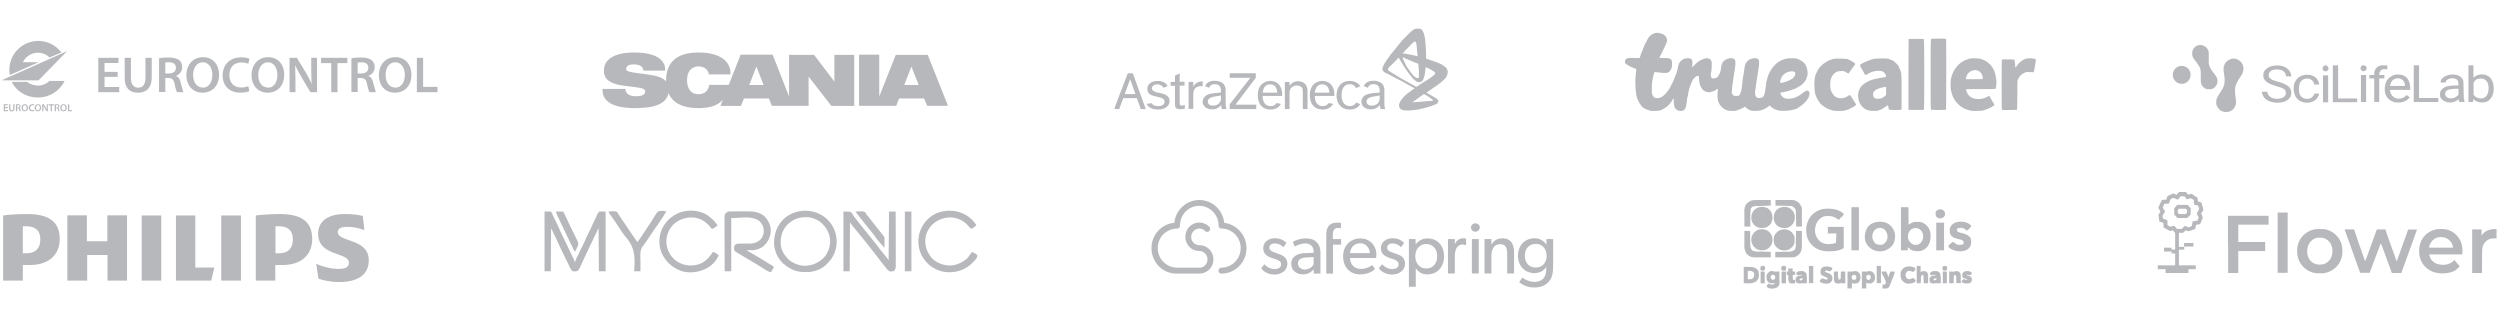 <svg xmlns="http://www.w3.org/2000/svg" width="1600" height="200" fill="none"><g clip-path="url(#a)"><g fill="#B7B8BB" clip-path="url(#b)"><path d="M39.3 33.6A18.5 18.5 0 0 0 6.3 48l18.5-8.2H14.7a10.6 10.6 0 0 1 17-3l7.6-3.2ZM43 32.7 24.7 51.4H1l42-18.7ZM24.2 54.7c-2.6 0-5-.9-6.8-2.3H7.5c3 6 9.4 10 16.8 10 7.5 0 14-4.3 17-10.6h-9.6c-2 1.8-4.6 3-7.5 3ZM4.9 69.2H3.2v1.3h1.9v.7H2.4v-4.5H5v.7H3.2v1.1H5v.7ZM6.6 66.7v2.6c0 .9.4 1.3 1 1.3.5 0 .9-.4.9-1.3v-2.6h.8v2.6c0 1.3-.7 2-1.8 2-1 0-1.7-.6-1.7-2v-2.6h.8ZM10.2 66.8a7 7 0 0 1 1.3-.1c.6 0 1 .1 1.3.4.3.2.4.5.4.8 0 .6-.4 1-.8 1.2.3 0 .5.4.6.8l.4 1.3h-.8l-.3-1c-.2-.7-.4-.8-.8-.9H11v1.9h-.8v-4.4Zm.8 2h.5c.6 0 1-.3 1-.8s-.4-.7-1-.7H11v1.4ZM15.8 71.2c-1.2 0-2-1-2-2.2 0-1.4.8-2.3 2.1-2.3s2 1 2 2.2c0 1.5-.8 2.3-2 2.3Zm0-.6c.9 0 1.3-.7 1.3-1.7 0-.8-.4-1.6-1.2-1.6-.8 0-1.3.8-1.3 1.7 0 .8.5 1.6 1.3 1.6ZM21.9 71a3 3 0 0 1-1.2.2c-1.4 0-2.3-.9-2.3-2.2 0-1.5 1-2.3 2.4-2.3.6 0 1 0 1.1.2l-.2.6-.8-.2c-1 0-1.6.6-1.6 1.7 0 1 .6 1.5 1.6 1.5l.8-.1.2.6ZM24.2 71.2c-1.2 0-2-1-2-2.2 0-1.4.8-2.3 2.1-2.3s2 1 2 2.2c0 1.5-.8 2.3-2 2.3Zm0-.6c.9 0 1.3-.7 1.3-1.7 0-.8-.4-1.6-1.2-1.6-.8 0-1.3.8-1.3 1.7 0 .8.5 1.6 1.3 1.6ZM27 71.2v-4.5h1l1.2 2 .7 1.4V66.7h.7v4.5h-.8l-1.2-2-.8-1.5v3.5h-.7ZM32.4 67.4h-1.3v-.7h3.4v.7h-1.3v3.8h-.8v-3.8ZM35 66.8l1.3-.1c.6 0 1 .1 1.4.4.2.2.3.5.3.8 0 .6-.4 1-.8 1.2.3 0 .5.4.6.8l.4 1.3h-.8l-.3-1c-.2-.7-.4-.8-.8-.9h-.5v1.9H35v-4.4Zm.8 2h.5c.6 0 1-.3 1-.8s-.4-.7-1-.7h-.5v1.4ZM40.6 71.2c-1.2 0-2-1-2-2.2 0-1.4.8-2.3 2.1-2.3s2 1 2 2.2c0 1.5-.8 2.3-2 2.3Zm0-.6c.9 0 1.3-.7 1.3-1.7 0-.8-.4-1.6-1.2-1.6-.8 0-1.3.8-1.3 1.7 0 .8.5 1.6 1.3 1.6ZM43.5 66.7h.8v3.8h1.8v.7h-2.6v-4.5ZM75.3 49.2h-8.4v6.5h9.4V59H62.9V37h12.9v3.3h-8.9V46h8.4v3.2ZM83.8 37v12.8c0 4.3 1.9 6.3 4.6 6.3 3 0 4.7-2 4.7-6.3V37h4v12.5c0 6.8-3.5 9.8-8.8 9.8-5.2 0-8.5-2.8-8.5-9.7V37h4ZM101.8 37.3c1.5-.3 3.7-.5 6-.5 3.3 0 5.4.6 7 1.8 1.1 1 1.8 2.5 1.8 4.4 0 2.9-2 4.8-4 5.5v.1c1.6.6 2.6 2.1 3 4.2.8 2.8 1.4 5.3 1.8 6.2h-4.1c-.4-.7-1-2.5-1.5-5.2-.7-2.9-1.7-3.8-4-3.9h-2v9h-4V37.4Zm4 9.7h2.4c2.7 0 4.4-1.4 4.4-3.6 0-2.4-1.7-3.5-4.3-3.5-1.3 0-2.1 0-2.5.2V47ZM129.6 59.3c-6.3 0-10.3-4.7-10.3-11.2 0-6.7 4.3-11.5 10.6-11.5 6.5 0 10.3 4.9 10.3 11.2 0 7.3-4.5 11.5-10.6 11.5Zm.2-3.2c3.9 0 6.1-3.6 6.1-8.2 0-4.1-2-8-6.1-8-4 0-6.2 3.8-6.2 8.1 0 4.4 2.3 8 6.1 8ZM159.6 58.3c-1 .5-3 1-5.8 1-7 0-11.3-4.4-11.3-11 0-7.3 5-11.6 11.9-11.6 2.6 0 4.5.5 5.3 1l-.8 3.1a11 11 0 0 0-4.4-.8c-4.5 0-7.7 2.8-7.7 8 0 4.9 2.8 8 7.7 8 1.6 0 3.3-.4 4.4-.9l.7 3.2ZM171.3 59.3c-6.3 0-10.3-4.7-10.3-11.2 0-6.7 4.3-11.5 10.6-11.5 6.5 0 10.3 4.9 10.3 11.2 0 7.3-4.5 11.5-10.6 11.5Zm.2-3.2c3.9 0 6-3.6 6-8.2 0-4.1-2-8-6-8s-6.2 3.8-6.2 8.1c0 4.4 2.2 8 6.1 8ZM185.3 59V37h4.7l5.7 9.4c1.4 2.5 2.8 5 3.8 7.4-.2-3-.3-5.8-.3-9.1V37h3.7v22h-4.2l-5.8-9.7c-1.4-2.4-2.8-5.1-4-7.6l.2 9.4V59h-3.8ZM211.9 40.4h-6.4V37h16.8v3.4H216V59h-4V40.4ZM224.9 37.3c1.6-.3 3.8-.5 6.1-.5 3.2 0 5.4.6 6.9 1.8 1.2 1 1.9 2.5 1.9 4.4 0 2.9-2 4.8-4 5.5v.1c1.6.6 2.5 2.1 3 4.2.8 2.8 1.4 5.3 1.8 6.2h-4.2c-.3-.7-.9-2.5-1.5-5.2-.6-2.9-1.6-3.8-4-3.9h-2v9h-4V37.4Zm4 9.7h2.4c2.8 0 4.4-1.4 4.4-3.6 0-2.4-1.6-3.5-4.3-3.5-1.3 0-2 0-2.5.2V47ZM252.7 59.3c-6.3 0-10.2-4.7-10.2-11.2 0-6.7 4.3-11.5 10.6-11.5 6.4 0 10.2 4.9 10.2 11.2 0 7.3-4.5 11.5-10.5 11.5Zm.2-3.2c4 0 6.2-3.6 6.2-8.2 0-4.1-2.1-8-6.2-8-4 0-6.1 3.8-6.1 8.1 0 4.4 2.2 8 6.1 8ZM266.8 37h4v18.6h9.2V59h-13.2V37Z"/></g><path fill="#B7B8BB" d="M534.1 52.3 521 35.1h-16v26.7L494.5 35H474l-7.6 19.3h-12.5c-.6 3.9-3 6-7 6-4.6 0-7.2-3.5-7.2-9 0-5.4 2.7-8.8 7.3-8.8 3.7 0 6.2 2 6.7 5.1h13.8v-.9c0-7.2-6.4-13.1-20.4-13.1-15.1 0-20.8 7.3-20.8 17.8v.7c-2-2.3-5.5-3.6-11.5-4.4l-8.8-1.2c-3.3-.5-5.3-.9-5.3-2.5 0-1.3 1.2-2.8 4.8-2.8 4 0 6.2 1.5 6.2 4h14v-.7c0-6.6-6.6-10.9-19.8-10.9-13.5 0-19.4 4.8-19.4 11.6 0 5.3 3.5 8.3 11.8 9.5l9.9 1.3c3.5.5 4.7 1.2 4.7 2.6 0 1.9-1.8 3-5.9 3-4.6 0-6.7-2-6.7-4.7h-14.7v.8c0 7.3 7 11.5 20.8 11.5 12.8 0 20.2-2.8 21.4-9.7 2.5 6 8.5 9.7 19.3 9.7 8.2 0 12.8-2.2 15.5-5.4l-1.5 4h13.1l1.9-4.8h16l1.9 4.7h23.5V49l14.6 18.8h14.6V35.1H534v17.2Zm-54.6 2.1 4.6-11.8 4.6 11.8h-9.2ZM593.7 35.1h-20.4l-10.6 26.7V35h-12.9v32.7H573.6l1.8-4.7h16l2 4.7h13.3l-13-32.7Zm-15 19.3 4.6-11.8 4.7 11.8h-9.3Z"/><g clip-path="url(#c)"><mask id="d" width="215" height="53" x="713" y="18" maskUnits="userSpaceOnUse" style="mask-type:luminance"><path fill="#fff" d="M928 18H713v53h215V18Z"/></mask><g mask="url(#d)"><mask id="e" width="214" height="53" x="713" y="18" maskUnits="userSpaceOnUse" style="mask-type:luminance"><path fill="#fff" d="M926.7 18H713v53h213.7V18Z"/></mask><g fill="#B7B8BB" fill-rule="evenodd" clip-rule="evenodd" mask="url(#e)"><path d="m719.8 60.2 3.5-9.5 3.4 9.5h-6.9Zm10.3 9.6h3.2L725 46.9h-3.2L713 69.8h3.3l2.6-7h8.7l2.5 7Zm10.2-8c-3-.6-6-1.3-6-4.9 0-3.1 2.6-5.1 6.7-5.1 2.6 0 5.1 1 6.3 3.3l-2.7 1.1c-.2-.6-1.6-2.2-4-2.2-2.3 0-3.4 1.4-3.4 2.5 0 1.7 2.2 2.4 4 2.8 3.9.7 7.3 1.7 7.3 5.4 0 2.8-2.5 5.4-7.4 5.4-3.5 0-6-1.2-7.2-3.6l3-.5c.9 1.3 2.3 1.9 4.4 1.9 2.6 0 4-1 4-2.9.1-2-2.4-2.6-5-3.1Zm14.6-9.5h3.2v2.5H755v9.9c0 2 0 2.9 1.3 2.9l2-.4v2.4c-.6 0-1.8.3-3 .3-3.3 0-3.3-1.7-3.3-4V54.9h-2.8v-2.5h2.8v-4l3-1.4v5.4Zm8.8 0v3.2c1.7-3.3 4.8-3.4 6-3.4v3c-3 0-4.3.6-5.3 2.1-.7 1.3-.7 3-.7 4.5v8h-3V52.4h3Zm40-5.4v2.9l-13 17.2H804v2.8h-17v-3l13.2-17H787v-2.9h16.5Zm21.6 5.6v2.6a6.2 6.2 0 0 1 5.4-3.1c2.3 0 5 1 5.8 4 .3 1 .3 2 .3 3.5v10.3h-3v-9.9l-.1-2.8c-.5-1.7-2.2-2.4-3.8-2.4-1.3 0-2.4.4-3.3 1.3-1.3 1.3-1.3 2.6-1.3 4v9.8h-3V52.5h3Zm45.2 14.2c-1 1.7-3 3.4-6.6 3.4-6.2 0-8.5-4.7-8.5-9 0-4.9 2.7-9.3 8.2-9.3 2.2 0 5.3.6 7 3.4l-2.8 1.2c-.5-1.2-1.6-2.5-4-2.5-4.9 0-5.2 5.5-5.2 7 0 5.7 3.3 7 5.3 7 2.3 0 3.4-1.1 4-2.3l2.6 1Zm-62.3-7.4h9.2c-.2-4.6-2.8-5.3-4.6-5.3-2.6 0-4.3 1.8-4.6 5.3Zm11.6 7.2c-1 1.7-2.9 3.6-6.7 3.6-5.2 0-8.1-3.5-8.1-9.3 0-6.5 4.3-9 8-9 3.2 0 6.3 1.7 7.3 6 .3 1.5.3 2.9.3 3.6h-12.5c0 3 1.1 6.6 5.3 6.5 1.7 0 2.9-.8 3.6-2l2.8.6Zm21.7-7.2h9.3c-.3-4.6-2.9-5.3-4.7-5.3-2.5 0-4.2 1.8-4.6 5.3Zm11.7 7.2c-1 1.7-3 3.6-6.7 3.6-5.2 0-8.2-3.5-8.2-9.3 0-6.5 4.4-9 8-9 3.3 0 6.3 1.7 7.4 6 .3 1.5.3 2.9.3 3.6h-12.5c-.1 3 1.1 6.6 5.2 6.5 1.7 0 3-.8 3.7-2l2.8.6Zm33.3 3.3h-3s-.3-1.2-.3-2.6c-1 1-2.6 2.8-5.9 2.8-3.4 0-6-2-6-5 0-.8.3-1.8.8-2.5 1-1.5 2.9-2.7 8.1-3l2.8-.3v-.5c0-1.8 0-4.8-4-4.8-2.4 0-3.2 1.2-3.5 2.3l-2.7-1.1c0-.2 0-.2.2-.3 1-2 3-3.1 6-3.1a9 9 0 0 1 5 1.4c2 1.5 2 4.4 2 4.4v9s.2 2.5.5 3.3Zm-4-4.8c.5-1 .5-1.4.5-3.9l-4.6.8c-3.2.7-3.8 2-3.8 3.1 0 1.4 1.1 2.6 3.3 2.6 2 0 3.8-.8 4.6-2.6ZM785 69.8h-3s-.4-1.2-.4-2.6c-1 1-2.6 2.8-5.9 2.8-3.4 0-6-2-6-5 0-.8.4-1.8.9-2.5 1-1.5 2.8-2.7 8-3l2.8-.3v-.5c0-1.8 0-4.8-4-4.8-2.4 0-3.2 1.2-3.5 2.3l-2.7-1.1c0-.1 0-.2.2-.3 1-2 3-3.1 6-3.1a9 9 0 0 1 5 1.4c2 1.5 2 4.4 2 4.4v9s.2 2.5.6 3.3Zm-4-4.8c.4-1 .4-1.4.4-3.9l-4.6.8c-3.2.7-3.8 2-3.8 3.1 0 1.4 1.1 2.6 3.3 2.6 2 0 3.8-.8 4.6-2.6ZM926.7 45.7v-.3l-.3-.6-.3-.6-.4-.7-.3-.3-.4-.3-1-.7c-.6-.5-1.3-1-2.1-1.3l-2.8-1.2-6.4-2.2v-3.6a126.3 126.3 0 0 0-.7-9.2l-.6-2.8-.2-.7-.5-1a9 9 0 0 0-.5-.9 3 3 0 0 0-.8-.7c-.1-.1-.3-.3-.5-.3l-.4-.2-.8-.1a4 4 0 0 0-2.2.5l-1.3.8-1 .8a187.7 187.7 0 0 0-6 6l-7.3 9-3 4.2-.7 1.1-1 2-.2.6-.2.5-.1 1v.2l.2.3.3.4.5.5.5.4a14.7 14.7 0 0 0 1.4.8h.3l6.3 3.4c2.2 1 4.3 2.2 6.4 3.4l4.7 2.6-5 3.7a23 23 0 0 0-3.8 4.2c-.3.3-.4.7-.6 1l-.3.9-.2.6v.8l.3 1.2.2.2.3.4.4.4c.2 0 .3.1.5.3l.5.2.5.2a30.8 30.8 0 0 0 3 .4c1.2 0 2.3-.2 3.4-.4l4-.7 4.5-1.1 3.2-1 2.5-1 .5-.2.4-.3.4-.3.2-.4c.1-.1.3-.3.3-.5v-.6l-.2-.5-.3-.4-.7-.6-.4-.2-2.5-1.5-3.5-2 6.4-4.4a34.3 34.3 0 0 0 4.8-3.9l1-1 .3-.5.3-.4.8-1.7c0-.2 0-.5.2-.7v-1Zm-26.4-14.3 3.6-3.7.7-.6.3-.2.2-.1.2-.1.1-.1h.4l.2.2.1.1v.2c.2.2.2.3.2.5l.2.6.2 1.7.2 2.2.4 3.9-4.4-1-4-.7h-1.3l2.7-3Zm-2.7 5.3H898l.4.2.5.3 4.1 1.7 2.8 1.2 1.8.7.1.1.4 4.2v4.5l-.2.2-.2.1-.3.1h-.5l-.2-.1-.4-.2c-.2 0-.3-.2-.4-.3-.2 0-.4-.2-.5-.3l-.5-.4-.9-1-1.5-2-2-2.8a16 16 0 0 1-1-1.8l-1.3-2.8-.4-.8v-.8ZM913 61.1l1.1.7 1.4 1a9.5 9.5 0 0 1 1.4 1.1l.3.4v.1h-.1l-.1.1h-.1l-5.5.4-7.2.6h-.2l.1-.1.5-.4 2.7-2 4-2.8 1.7.9Zm5.5-14-.2.4-.4.4-.9.8-3.4 2.4-2.5 1.5-4.6 3-2-1.1-8.6-4.8-5.7-3.5-1-.7-.4-.2-.1-.1-.2-.2-.2-.3v-.4l.1-.4.6-.9c1.2-1 2.3-2.2 3.4-3.3l3-3v.5l.4.8 2.4 4a90.8 90.8 0 0 0 6 8.2c.5.5 1 1 1.5 1.3l.8.6a3.7 3.7 0 0 0 1.6.5l1-.1h.3l.2-.2s.2 0 .2-.2c.2 0 .3-.1.4-.3l.3-.3.2-.4.6-1.2.3-1.3c.2-.7.4-1.3.4-2l.4-3.6 2.7 1.2 2.4 1.4.3.2c.1.2.2.2.4.3l.2.5.1.2V47Z"/></g></g></g><path fill="#B7B8BB" d="M1180 136.8a3 3 0 0 1-.9 1.6l-.3.4c-.4.3-.4.3-.8.3l-.1.4-1 1.2a6 6 0 0 1-1.4-.9c-2.4-1.6-5-1.8-7.7-1.4-2 .5-3.6 1.9-4.7 3.5a11 11 0 0 0-1.2 7.9c.7 2.4 2 4.2 4.1 5.5 2.9 1.4 6 1 9 .2l.3-6.1h-5.5v-4.2h10.2v13.6c-2.2 1.1-2.2 1.1-3.5 1.4l-.7.2c-1.7.4-3.5.4-5.2.4h-.8a14 14 0 0 1-10.2-4 12.6 12.6 0 0 1-3.5-7.8 14.3 14.3 0 0 1 2-9.4c1.7-2.9 4.7-4.8 8-5.7 4.7-.8 10.1-.4 13.9 2.9ZM1216.6 132.6h4.8l.1 11.2 1.8-1.1c1.3-.6 2.3-.7 3.6-.7h.6a6.5 6.5 0 0 1 4 1.1c2 1.2 3.2 3 3.8 5.3.6 3.1.3 6-1.3 8.8a8.2 8.2 0 0 1-4.8 3.4c-2.5.4-4.8.1-7-1.2v-.4l-.9-.4v-.4h-.3v2h-4.4v-27.6Zm6 14.7a6.1 6.1 0 0 0-1.5 4.6c.2 1.8 1 2.9 2.4 4 1.1.9 2.2.9 3.6.7 1.1-.2 2-.9 2.7-1.9l.3-.6.3-.6a6 6 0 0 0 0-4.4 5 5 0 0 0-2.4-2.7c-2-.8-3.7-.6-5.4.9ZM1208.7 143.4a10 10 0 0 1 3.2 3.8l.3.6c1 2.1.7 5.2 0 7.3a9 9 0 0 1-4.9 4.8l-.6.3c-2.4 1-5.3.8-7.7-.2a9.7 9.7 0 0 1-5.1-5.5c-.9-3.2-.3-6.1 1.3-8.9 1.1-1.8 3.2-2.9 5.2-3.4 2.8-.6 6-.3 8.3 1.2Zm-8.9 3.8a6.6 6.6 0 0 0-1.5 4.7c.2 1.4.8 2.7 1.8 3.8 1.4.9 2.4 1 4.1 1 1.3-.4 2.2-1.1 3-2.2.8-1.4 1-3 .6-4.7-.5-1.5-1.1-2.7-2.6-3.5-1.9-.8-3.9-.6-5.4 1ZM1260 143.2c1.3.8 1.3.8 1.5 1.6v.4l-.6.2v.4l-1 1-.6.4-.5.4-.6-.2v-.4l-.4-.2-.8-.5a4.8 4.8 0 0 0-3.8-.2l-.7.3c-.1.9-.1.9.2 1.7l1.4.7a72.2 72.2 0 0 0 2 .5c2 .6 3.8 1.2 5 3a7 7 0 0 1 0 5.1 6 6 0 0 1-3.5 3 12 12 0 0 1-9.5-1.4l-1.1-1c0-.7.1-1 .6-1.4l.5-.5.6-.4.4-.4.4-.4c.8 0 1.3.4 1.9.9 1.2 1 2.5 1 4 .8.7-.1.7-.1 1.2-.4.2-.9.2-.9 0-1.7-.7-1.1-2.5-1.3-3.6-1.6-2-.5-3.6-1-4.7-2.8a7 7 0 0 1-.2-4.4c.6-1.6 1.8-2.5 3.2-3.2 2.7-1 6.4-.8 8.8.7ZM1131.6 147.9a6.8 6.8 0 0 1 2.7 4.4c.2 2.3-.1 4-1.6 5.7a6.3 6.3 0 0 1-4.5 2.2c-2 0-3.5-.4-5.1-1.6v-.4l-.6-.2a7.8 7.8 0 0 1-1.6-5.7 7 7 0 0 1 3.1-4.6 7.1 7.1 0 0 1 7.6.2ZM1131 133.1a7 7 0 0 1 3.1 3.9c.4 1.7.4 3.6-.4 5.3l-.3.7a6.7 6.7 0 0 1-4 2.8c-2.2.3-4.1.1-6-1.2a7 7 0 0 1-2.5-4.3c-.2-2.2.3-4 1.7-5.8a7.4 7.4 0 0 1 8.3-1.4ZM1145.8 147.9c1.4 1 2.2 2.2 2.7 3.8v2.4c0 1.3-.2 2.3-1 3.3l-.4.6-.4.4h-.4v.4l-1 .6c-.2 0-.4.2-.5.3-1.6.7-3.6.7-5.2.2a7.5 7.5 0 0 1-3.9-3.4 7 7 0 0 1-.5-3v-.5c0-2.3 1.1-3.5 2.7-5a7.3 7.3 0 0 1 7.9-.1ZM1145.1 133.1c1.7 1 2.9 2.3 3.4 4.2.3 2.3.2 4.3-1.2 6.1a7 7 0 0 1-3.5 2.4c-2.2.3-4.3.2-6.1-1.2a6.4 6.4 0 0 1-2.5-4.5c0-2.1.2-3.8 1.6-5.5a7.3 7.3 0 0 1 8.3-1.5ZM1185 132.6h4.7v27.6h-4.8v-27.6Z"/><path fill="#B7B8BB" d="M1136.3 128a764.5 764.5 0 0 1 9 0h.8a7 7 0 0 1 5.4 2 33.5 33.5 0 0 1 1.4 2.2c.6 1.4.3 3.2.3 4.7V145h-3.7v-4.3l-.1-1.4v-2.8c0-2.1 0-2.1-1.2-3.9-1-.8-2.1-.8-3.5-.8h-.7a178 178 0 0 0-7.7-.2v-3.5ZM1124.7 128h.8a426.9 426.9 0 0 1 7.8 0v3.6h-1a1773.7 1773.7 0 0 0-7.1.3h-.7c-1.6 0-1.6 0-3.2.5l-.2.6h-.4c-.4 1.4-.4 2.6-.5 4v8h-3.8v-9.2c0-1.9 0-3.7 1.3-5.2l.3-.4c.4-.3.4-.3.8-.3v-.4l.8-.5.4-.3c1.5-.7 3-.7 4.7-.6ZM1116.4 147.8h3.7v6l.1 2.1v.7c0 1.4.2 2.2 1 3.4 1.2 1.2 3.6 1 5.3 1h.6a392.9 392.9 0 0 0 6.2.2v3.5H1124c-1.6 0-3.2 0-4.6-1-.2 0-.3-.2-.5-.3l-1-.8v-.4h-.3c-1-2-1.3-3.6-1.2-5.8v-8.6ZM1149.5 147.8h3.7V157.4c0 2.3-.5 4-2 5.6a7 7 0 0 1-1.7 1.1l-.4.3c-.9.3-1.8.3-2.8.3h-10.1v-3.5h3.9l1.2-.1h2.4c2.6 0 2.6 0 4.8-1.1 1-1.3.8-3.4.8-5v-.6a129 129 0 0 0 .1-3.3v-3.3ZM1239.3 142.5h4.9v17.7h-5v-17.7ZM1116 170.8h3.3c2.2 0 3.8.2 5.4 1.7 1 1.2 1 2.6 1 4a5 5 0 0 1-1.8 3.6c-2.7 1.6-4.3 1.2-7.9 1.2v-10.5Zm2.6 2.6v5.3c2 .1 2 .1 3.5-.8.6-1 .7-1.8.5-2.9-.2-.7-.6-1-1.3-1.4-.8-.4-1.8-.2-2.7-.2ZM1134 173.5h.6c.5 0 .8.2 1.3.5l.2-.2a34.4 34.4 0 0 1 2.2 0h.5v3.8c.2 4.6.2 4.6-.9 5.8-1.2 1.2-2.6 1.3-4.3 1.3-1-.1-1.8-.3-2.6-.9l-.4-.8 1.2-1.5 1.2.3c.8.4.8.4 1.7.3l1-.4v-.6l-.4.2c-1.5 0-2.6.1-3.7-.8-1-1.3-1.1-2.6-1-4.2.3-1.2 1-1.8 2-2.5.5-.3.8-.3 1.4-.3Zm-.7 3.2-.2 1c.4.7.6 1.1 1.3 1.4.6 0 1-.2 1.5-.6.3-.6.3-1 .2-1.6-.3-.6-.3-.6-.8-1-1-.1-1.4 0-2 .8ZM1197.5 173.6c1 .4 1.6 1.1 2.2 2 .4 1.1.4 2.7 0 3.9-.6.9-1.2 1.6-2.3 1.9-1.1.1-2 0-3-.5v3.7h-2.8v-10.8h3.4c.7-.4 1.7-.3 2.5-.2Zm-3.1 3.3c0 .8 0 1.2.5 1.9.4.3.4.3 1 .4.6-.1.8-.4 1.2-.9a2 2 0 0 0 0-1.5c-.1-.5-.1-.5-.8-.9-1-.1-1.4.2-2 1ZM1188.3 173.6c.7.3.7.3 1.2.8l.4.3c.8 1 .8 2.2.8 3.4a4.5 4.5 0 0 1-1.4 2.8c-.8.5-1.6.6-2.6.6l-1.4-.4-.2 3.5h-2.7v-10.8h3.3c.8-.4 1.7-.3 2.6-.2Zm-2.8 2.7c-.5.7-.5 1-.3 1.8.1.4.1.4.5.8.5.2.8.3 1.4.2.6-.4.6-.4.9-1 .1-.8.1-.8-.1-1.4-.4-.6-.4-.6-1-.8-.8 0-.8 0-1.4.4ZM1225.5 171.4c.4.4.4.4.4.8-.3.8-.7 1.3-1.4 1.8-.6 0-.9-.2-1.3-.4-.7-.3-1.2-.3-1.9-.2-.8.3-1.2.7-1.5 1.6-.3 1-.3 1.8.3 2.8.4.5.8.7 1.5.9 1 0 1.6-.2 2.3-.8.7 0 1 .4 1.5.8a21.3 21.3 0 0 1 .7.6c-.1.6-.2.8-.6 1.2-1.6 1-3 1.1-5 1-1.3-.4-2.5-1-3.3-2.3-.9-1.5-1-3.2-.7-5a5.1 5.1 0 0 1 2.4-3c2-1 4.7-.9 6.6.2ZM1172.2 171.2c.3.2.3.2.5.6 0 .4 0 .4-.4 1h-.4l-.2.6h-.4v.4l-1.1-.4c-.8-.4-1.5-.3-2.2 0 0 .4 0 .4.4.8l1.4.5c1.3.5 2.2 1 2.8 2.2.2 1 .2 2-.3 3-.7.9-1.5 1.4-2.5 1.6-1.8.1-3.3 0-4.8-1l-.4-.4c.1-.7.2-.8.7-1.2l.5-.4.2-.4c.6.1 1 .2 1.6.5.8.4 1.3.4 2.2.1l-.4-1-1.8-.8c-.9-.3-1.6-.6-2.2-1.4-.3-1-.4-2.1 0-3.1s1-1.4 2-1.7c1.6-.3 3.2-.2 4.8.5ZM1226.7 170.2h2.5v4l1-.6c1-.2 1.8-.1 2.7.3.8.7 1 1.4 1.1 2.5v4.9h-2.8l-.2-5.2h-1c-.6.7-.6 1.3-.6 2.2v1l-.1.6v1.4h-2.6v-11ZM1204.2 173.8h3c.5 1.1 1 2.3 1.3 3.5l.3-.7.3-1 .2-.4.2-.5.1-.4.3-.5H1212.7c-.3 1.5-.8 2.8-1.4 4.3l-.6 1.4-.2.6-.4 1c-1 2.7-1 2.7-2 3.3-1 .4-2.2.3-3.3.2v-1.3c0-.4 0-.8.2-1.3l.7.1c.7 0 .7 0 1.1-.4.5-1.7-1.1-4.1-1.8-5.6l-.3-.7-.3-.5c-.2-.5-.2-.5-.2-1.1ZM1253 173.6c1 .3 1.3 1 1.8 1.7l.1 1.5v4.4h-2.8l-.2-4.9-1.4-.2-.2 5.2h-2.8v-7.5h2.6v.4l.4-.3c.8-.4 1.6-.4 2.5-.3ZM1240 173.6c1 .5 1.4.9 1.8 1.8l.3 2.1v3.8h-3.8c-1 .2-1.8.2-2.8-.4-.6-.6-.6-1-.6-1.9v-.5c0-.8.4-1 1-1.6l1.7-.4.4-.1 1-.3c-.2-.2-.2-.2-.8-.2-.7 0-.7 0-1.3.4l-1-.2-.8-1c.4-.7.7-1 1.5-1.4 1.1-.3 2.3-.3 3.5-.1Zm-2.5 4.9v.8l.8.2 1-.6.2-.8c-.8 0-1.3.1-2 .4ZM1154.4 173.6c.8.5 1.4.9 1.8 1.8l.2 2.1v3.8h-3.7c-1 .2-1.9.2-2.8-.4-.6-.6-.7-1-.7-1.9v-.5c.1-.8.4-1 1-1.6l1.7-.4.4-.1 1.1-.3c-.2-.2-.2-.2-.9-.2s-.7 0-1.3.4c-.6 0-.8-.2-1.3-.7l-.4-.4c.3-.8.7-1.1 1.4-1.5 1.1-.3 2.3-.3 3.5-.1Zm-2.6 4.9v.8l.8.2c.6-.2.6-.2 1-.6l.2-.8c-.8 0-1.3.1-2 .4ZM1173.7 173.8h2.6v2.4c0 1 .2 1.8.5 2.7.7 0 .7 0 1.2-.4a18.5 18.5 0 0 0 .1-1.7v-1.4l.1-1.6h2.8v7.5h-2.6l-.2-.4-.4.4c-1 .2-2.1.3-3.1-.2-.9-1-1-1.5-1-2.8v-4.5ZM1260.9 173.8l1 .6c0 .6-.2 1-.5 1.4-.5.3-.5.3-1 .3l-.7-.2c-.3 0-.7 0-1.1-.2.1.5.1.5.7.6l1.3.4.5.2.2.6h.4c.4.8.3 1.6.2 2.4-.3.7-.8 1.1-1.6 1.4-1.8.3-3.3.2-4.9-.8 0-.6.3-.9.7-1.4.5-.4.5-.4 1-.4l.9.4h1.2c-.6-.6-1.3-.7-2-1-.6-.2-.9-.3-1.2-.8-.2-.8-.2-1.5 0-2.3 1-1.7 3.1-1.8 4.9-1.2ZM1144.5 171.8h2.8v2h1.6v2.1h-1.6l.1 1.4v.8c0 .6 0 .6.3 1h1.2v2.2c-2.1.2-2.1.2-3.2 0-.6-.5-.9-.8-1-1.5-.2-.8-.2-1.6-.2-2.4V176h-1v-2.2h1v-2ZM1201 170.2h2.8v11h-2.7v-11ZM1157.8 170.2h2.7v11h-2.8v-11ZM1243.8 134.6c.7.7 1 1.2 1 2.2 0 .9-.2 1.5-.8 2.1-1 .7-1.8 1-3 .8-.9-.3-1.6-.7-2.1-1.6l-.1-1.2v-.7c0-.7.2-1 .7-1.4h.4v-.4c1.4-.6 2.5-.6 3.9.2ZM1140.2 173.8h2.8v7.5h-2.8v-7.5ZM1243.4 173.8h2.6v7.5h-2.6v-7.5ZM1126.8 173.8h2.6v7.5h-2.6v-7.5ZM1142.4 170.2c.4.3.6.5.7 1v1c-.1.5-.3.7-.7 1-.6 0-1 .1-1.6 0-.5-.4-.5-.4-.8-1 0-.7.1-1.2.4-1.8.6-.3 1.3-.3 2-.2ZM1245.4 170.2l.4.2v.4h.4c0 1.4 0 1.4-.3 2-.7.5-1.1.5-1.9.4-.5-.3-.5-.3-.8-.8-.1-.8-.1-1.2.3-1.9.7-.4 1.1-.3 1.9-.3ZM1128.8 170.2c.5.2.5.2.8.6.1.9.2 1.3-.3 2-.7.5-1.1.5-1.9.4-.5-.3-.5-.3-.8-.8 0-.8 0-1.2.3-1.9.7-.4 1.1-.4 1.9-.3Z"/><path fill="#B7B8BB" d="M1147.3 131.8c.9.1 1.2.4 1.8 1l-.2.6a45 45 0 0 1-.8-.7l-.4-.4c-.2 0-.3-.2-.4-.3v-.2ZM1118.8 129.5h.4c-.3.5-.6 1-1 1.3h-.4l.4-.7.6-.2v-.4ZM1406.5 29.1a5.2 5.2 0 0 0-3.5 5.2c0 1.7.5 2.8 2.4 5.1 1.6 2 2.4 3.5 2.9 5.1.2 1 .2 1.8.2 4.8 0 3.6 0 3.6.4 4.6.6 1.3 1.3 2 2.4 2.7.8.4 1 .5 2.5.5 1.3 0 1.7 0 2.4-.4a5.4 5.4 0 0 0 2.8-6.3c-.4-1.3-.8-1.8-2.4-3.9a14 14 0 0 1-2.6-4.4c-.4-1-.4-1.4-.4-5.2 0-3.7 0-4-.4-4.8a5.5 5.5 0 0 0-6.7-3ZM1428.2 37.7a6.4 6.4 0 0 0-5 5.2c-.2 1-.2 2 .2 4.6.6 3.6.5 5.8-.4 8.1-.3.7-1.3 2.5-2.3 4-2 3.1-2.3 3.9-2.3 5.9 0 1.3 0 1.6.6 2.6a6.2 6.2 0 0 0 5.7 3.6c3.7 0 6.4-2.8 6.4-6.6l-.4-3.4c-.7-5.3-.3-7.2 2.8-12 1.6-2.4 2-3 2.2-4.8.4-1.7-.3-3.9-1.6-5.4a7.2 7.2 0 0 0-3.6-1.9c-1.2-.2-1.1-.2-2.3.1ZM1455.4 42c-3.2.5-5.5 2-6.5 4-.5 1.1-.5 3.4 0 4.2 1.2 2.3 3.1 3.5 8.1 5 3.6 1 5.1 1.7 5.7 2.9.3.5.3 2.2 0 2.7-.7 1.5-2.2 2.2-4.7 2.4-3.5.2-6-1.2-6.7-3.5l-.3-1h-3.3v.7c.2 1.2 1 2.8 2 3.7 1.9 1.7 4.6 2.6 7.8 2.6 4.1 0 7-1.3 8.3-3.7.4-.6.5-1 .6-2.3 0-1.3 0-1.6-.4-2.5-.6-1.2-1-1.8-2.4-2.6a20 20 0 0 0-5.7-2.3c-4.7-1.2-6.5-2.7-5.8-5.1.3-1 1.2-2 2.4-2.4a11 11 0 0 1 5.5 0c1.6.6 3 2.2 3 3.7 0 .3 0 .4 1.7.4h1.8l-.2-.9c-.3-2.6-2.7-5-5.9-5.8-1.3-.3-3.6-.4-5-.2ZM1487.7 42c-1 .4-1.6 1.7-1 2.7.5 1.1 2 1.3 3 .4.4-.4.5-.6.5-1.2 0-1-.4-1.6-1.2-1.9-.6-.3-.8-.3-1.3 0ZM1493 42v23.4h15.6V63h-12.2V41.8h-1.7c-1.1 0-1.6 0-1.7.2ZM1511.5 42.1c-1 .8-1 2.5.1 3.2 2 1.2 4.2-1.6 2.4-3-.7-.6-1.8-.7-2.5-.2ZM1523.3 42a5.3 5.3 0 0 0-3.8 4.9V48h-3.1v2.2h3.1v15.1h3.2V50.2h3.3V48h-3.3l.1-.9c.3-2.1 1.9-3.2 4.3-2.8l.8.1V42c-.1-.3-3.9-.2-4.6 0ZM1544.8 53.5v11.8h15.7v-2.6h-12.3V41.8h-3.4v11.7ZM1579.8 53.5v11.8h1.4c1.6 0 1.7 0 1.7-1.4v-.5l.6.5c2 1.8 5.8 2.2 8.5.9 2.4-1.3 4-4.3 4-8 0-4.8-2-8-5.5-8.9a8 8 0 0 0-7 1.4l-.5.5v-8h-3.2v11.7Zm10-2.8c1.7.7 2.7 2.4 2.9 5 .1 3-.7 5.4-2.1 6.4-2 1.5-5.3 1.1-7-.9l-.5-.6v-7.9l.7-.8c1-1.3 2-1.6 4-1.6 1 0 1.4 0 2 .4ZM1394.4 42.5a5.7 5.7 0 0 0-3.2 8c1.5 2.8 4.8 4 7.7 2.5a5.8 5.8 0 0 0 1.4-9.2 6 6 0 0 0-6-1.3ZM1532.7 47.9c-3.8 1-6.1 3.9-6.4 8-.3 2.5.4 5 1.7 6.7a8.7 8.7 0 0 0 6.9 3 9 9 0 0 0 4.8-1.1c.8-.4 2.5-1.9 2.5-2.2l-1-.8-1-.7-.7.7a5.6 5.6 0 0 1-4.2 1.6c-1.2 0-1.6 0-2.5-.5a5.4 5.4 0 0 1-3-3.8l-.3-1c0-.3.3-.3 6.5-.3h6.6l-.1-1.8c-.2-3.5-1.5-6-3.9-7.2-1.6-.8-4.1-1-6-.6Zm3.5 2.5c1.6.4 2.8 2 3 4v.6h-9.6l.3-1.1c.8-3 3.4-4.4 6.3-3.5ZM1567.3 48c-2.8.5-5.3 2.6-5.3 4.4v.4h3.3v-.5c.3-1.3 2.4-2.3 4.6-2.2 2.3.2 3.4 1.2 3.5 3.3v1.3h-2.9c-1.6.1-3.3.3-4 .5-2.1.5-3.8 1.7-4.5 3.1-.5 1-.5 3-.1 4 1 2.2 4.2 3.6 7.3 3.2 1.4-.2 3.3-1 3.8-1.6.4-.4.6-.4.6 0 0 .2 0 .5.2.9l.2.5h1.7c1.9 0 1.8 0 1.4-1.3-.3-.7-.3-2-.4-6.6-.1-5.5-.1-5.7-.5-6.5-.5-1-1.4-1.8-2.5-2.4-1.5-.8-4.3-1-6.4-.6Zm6.1 10.7v2l-.8.7a6 6 0 0 1-5.4 1.4c-3-.9-3.1-4.4-.2-5.4 1.1-.3 2.7-.5 4.7-.6h1.7v2ZM1474.7 48a8.2 8.2 0 0 0-4.6 2.5c-3 3.2-2.8 9.8.3 12.9 3 3 8.6 3.1 11.9.2.8-.8 1.9-2.5 1.9-3.3 0-.4 0-.4-1.6-.4h-1.5l-.1.6c-.2.8-1.4 2-2.4 2.4-1 .4-2.6.5-3.8.1a5 5 0 0 1-2.9-2.5c-.7-1.7-.8-4.6-.2-6.6.8-2.8 3.5-4.2 6.4-3.4 1.3.4 2.5 1.5 2.8 2.7l.2.9h3.1l-.1-.8a7 7 0 0 0-1.9-3.5c-.9-.8-2.5-1.6-3.7-1.8-1-.2-3-.2-3.8 0ZM1511 56.6v8.7h3.3V48h-3.3v8.6ZM1486.7 56.8v8.7h3.3V48.2h-3.3v8.6Z"/><g clip-path="url(#f)"><path fill="#B7B8BB" fill-rule="evenodd" d="M81.4 179.6H68.8v-16.4h-13v16.4H43.1v-41.8h12.5v16.6h13.1v-16.6h12.6v41.8Zm55.8-8.4-2 8.4h-22.6v-41.7H125v33.3h12Zm-46.5-33.3h12.5v41.7H90.7v-41.7Zm63.5 41.7h-12.6v-41.7h12.6v41.7Zm81.8-13.1c0 10.5-8.6 14-19.1 14-4.2 0-9.3-.8-13.1-2.2l-1.4-9.5c3.8 1.9 10.2 3.3 14.3 3.3 4.7 0 6.6-1.4 6.6-4 0-6.8-19.7-3.9-19.7-18.5 0-8.5 7-12.6 17-12.6 5.4 0 8.3.5 11.6 1.2l1 9.1a31 31 0 0 0-11.2-2.1c-3.6 0-5.8 1-5.8 3.3 0 6.6 19.8 4 19.8 18Zm-59.8 3.1v10h-12.5v-41.7a137 137 0 0 1 15.3-.9c13 0 20.8 4.2 20.8 15.9 0 10.6-7.4 16.7-19 16.7h-4.6Zm2.1-24.8h-2v17.3h2c6.6 0 9.1-3.6 9.1-9 0-5.3-2.9-8.3-9-8.3ZM14.6 169.6v10H2v-41.7c4.3-.6 10.3-.9 15.3-.9 13 0 20.9 4.2 20.9 15.9 0 10.6-7.4 16.7-19.2 16.7h-4.4Zm2-24.8h-2v17.3h2c6.6 0 9.2-3.6 9.2-9 0-5.3-3-8.3-9.2-8.3Z" clip-rule="evenodd"/></g><g fill="#B7B8BB" clip-path="url(#g)"><path fill-rule="evenodd" d="M1066.8 26.7c.5-2.4-1-4.5-3.9-5.3-.7-.2-1.7-.4-2.3-.4-1 0-3.1.6-3.1 1l-.3.1-1 .7c-1 .9-1.5 1.8-2.6 4l-.6 1-.5 1a87.6 87.6 0 0 1-2.2 5.5l-.5 1.6-.4 1.2h-3.1c-3.9-.1-5 0-5.8.9-.4.4-.5.7-.5 1.4s0 .9.9 1.7a21.1 21.1 0 0 0 6.4 3 55.1 55.1 0 0 0 0 17l.4 1.6.5 1.2a9 9 0 0 0 1.6 2.8s.2.1.2.3c0 .2.6 1 1.8 2 .7.5 3.1 1.6 3.7 1.6.2 0 .5 0 .5.2 0 .3 4.7.2 5.9 0 3.5-1 6.5-3.4 8.6-7l.7-1.1v1.8c0 1.9.3 3.8.8 4.6.4.6 1.3 1.4 2 1.6a5 5 0 0 0 3.4 0c1.4-1 1.8-2.2 2.3-7.2 0-.5.2-1 .3-1.2l.2-.8a29.2 29.2 0 0 1 3.5-10.9l.5-.5c.5-.7 1.7-1.5 2.3-1.5l.7.1.3 2.6a10 10 0 0 0 1.5 5.1 5 5 0 0 0 3 2.3c1 .4 2.8.4 3 .2 0-.2.3-.2.5-.2a8 8 0 0 0 3-1.4c.9-.7 1-.6.9.2l-.2 3.2c0 3.8.6 5.4 2.5 7.5 2 2 3.7 2.8 6.8 2.8 1.1 0 2.3 0 2.5-.2l1.5-.5c1-.3 1.8-.6 3.6-1.6l.7-.4.9.8c.9.8 1.7 1.3 3.1 1.7 1 .3 4.8.2 6.2-.2a15 15 0 0 0 4.7-2.4l.8-.7.9.8c1.3 1.2 3 2 5.4 2.5a28.3 28.3 0 0 0 9-.6l1.4-.4 1.2-.5 2-1.4c2.6-1.9 4.7-4.3 5.4-6.3.7-2.2 0-3.8-1.4-3.6-.7.2-1 .3-3.3 2a15.6 15.6 0 0 1-6.3 3l-2 .2c-2 0-3.1-.4-3.9-1.2l-.4-.3c0-.2-.2-.3-.3-.4-.2-.2-.5-.7-.6-1.2-.3-1-.2-1 1.1-1l1-.2.5-.2c.6 0 2.6-.5 3.5-.8l1.5-.6c1.1-.3 2.4-.8 2.5-1 .1-.2.3-.2.5-.2l.4-.2c0-.1 0-.2.2-.2l.8-.5.8-.4a14.2 14.2 0 0 0 2.9-3c.3-.3 1.1-2.1 1.1-2.5 0-.3 0-.5.2-.5.3 0 .4-2.9 0-4.3a8.5 8.5 0 0 0-1.8-4 11.4 11.4 0 0 0-4.4-2.8l-.4-.2c-.2-.1-1.5-.2-3.2-.2a14.2 14.2 0 0 0-12 5.6 19 19 0 0 0-3.7 7.1v.2l-.4 1.2-.1.6-.2.7-.6 4.7c-.3 2.2-.8 3.9-1.4 4.5-.9.8-2.6 1.1-3.7.6-1.3-.7-1.7-2-1.3-4.7l.7-5.2.4-2.5.8-5.1c.6-4.3.7-5.5.3-6.5-.5-1-1.4-1.4-3-1.2-2.2.2-3.8 1-4.9 2.7-.8 1-1 1.7-1.5 5.4l-.1 1.1-.3 1.5a69.3 69.3 0 0 0-1 7.8c-.4 2.6-.8 4.1-1.5 4.9-.6.6-.6.7-1.8.7-1.7 0-2.2-.2-2.7-1s-.5-1-.4-2.4a37.3 37.3 0 0 1 .7-5.5 93.7 93.7 0 0 1 .4-3.2l.3-1.8.2-1.6.3-1.5.3-2.7c.3-3.1-.2-4.2-2-4.4-1.4-.2-3.3.3-4.3 1-2 1.4-2.5 2.3-3 6.3a9.7 9.7 0 0 1-1.4 3.7c-.6 1-.8 1.2-1.8 1.6-2.2 1-3.7-.3-3.1-2.9.3-1.5.4-2.3.5-4.6.1-2.8 0-3.3-.8-4.2-1.3-1.3-3.2-1.2-6 .2-1.3.6-2 1.1-3.8 2.8-2 2-2.1 2-2 1.5.3-1.4.3-3.1.1-3.8-.3-1.3-1-1.6-2.8-1.6-1.5 0-3.2.5-3.2.9l-.3.1c-.3 0-1.6 1.3-2 2.1-.4.8-.6 1.5-.9 3.2a17.2 17.2 0 0 1-.5 1.8l-.4 1.5-.4 1-.4 1-1.2 3-.5 1.2s0 .2-.2.2c0 0-.2 0-.2.2a16.5 16.5 0 0 1-2.6 4.7l-.6.7a11 11 0 0 1-2.4 2.5 6 6 0 0 1-3.7 1.4c-1.6 0-2.4-.5-3.1-2-.4-.8-.4-1.2-.4-4.2a29.4 29.4 0 0 1 1.7-10.5l6 .6c1.2 0 1.8 0 2.4-.2.9-.4 2-1.4 2-2l.1-.2c.3 0 .6-1.6.7-2.5 0-2.6 0-3-.7-3.7-.8-.8-1.6-1-5-1-2.2 0-2.4 0-2.3-.2l.1-.5.2-.4.3-.6c.4-.4 4-8 4.1-8.7Zm74.7 21a8 8 0 0 1 2.8-1.6c1.7-.6 3.6-.6 4.3 0 .8.9.3 2.6-1.2 4a18 18 0 0 1-8 3c-.2 0 0-1.9.3-2.4.2-.2.3-.5.3-.8 0-.3.8-1.5 1.5-2.1Z" clip-rule="evenodd"/><path d="M1245.6 47.6c0-18.2 0-22.6-.2-22.7-.4-.3-9-.2-9.4 0-.3.2-.4 1.5-.4 22.7 0 19.3 0 22.4.3 22.6a58 58 0 0 0 9.5 0c.1 0 .2-10.2.2-22.6ZM1231.3 70c.3-.4.3-44.3 0-44.8-.2-.3-.6-.3-5-.3-3.6 0-4.8 0-4.8.2l-.1 22.8v22.4h4.9c4.7.1 4.8.1 5-.2Z"/><path fill-rule="evenodd" d="M1276 44.7a12.9 12.9 0 0 0-8.5-7c-.7-.3-4.3-.5-5.5-.4a15 15 0 0 0-8.2 3.8 17.2 17.2 0 0 0-5.2 9.7c-.3 1.3-.3 5.7 0 6.9.9 3.7 1.6 5.4 3.3 7.5a15 15 0 0 0 7.8 5.2l1 .3.5.1c1 .3 6 .2 7.5 0 2.6-.7 5.6-1.9 7-3 .6-.3.7-.5.6-.9l-.4-.8a39 39 0 0 1-2.1-3.7c-.5-.9-.5-1-1-.9l-1 .4c-.5.5-2.9 1.3-4.3 1.4-2 .2-3.8 0-5.2-.7a6 6 0 0 1-2.7-2.1c-.5-.7-1.4-2.8-1.4-3.3 0-.1 1.9-.2 9.4-.2 5.2 0 9.5 0 9.6-.2.2-.2.5-2.6.5-4.1 0-2.4-.8-6.1-1.6-8Zm-13.4.4c-1.3.4-1.8.7-2.5 1.4a4 4 0 0 0-.8.8l-.3.7a5 5 0 0 0-.8 2.2v.5h5.3c2.9 0 5.4-.1 5.5-.2l-.1-1.3c-.5-1.7-.7-2.1-1.4-2.9-1.2-1.2-3.3-1.8-5-1.2Z" clip-rule="evenodd"/><path d="m1303 38-.6-.3a13 13 0 0 0-5-.3c-2.3.4-5 2.3-6.7 4.8-.3.6-.7 1-.8.9-.1 0-.2-.6-.2-1.3 0-.6-.1-1.7-.3-2.4l-.2-1.3-4-.1c-3 0-3.9 0-4 .2-.2.3-.2 31.2 0 31.7l.3.5h4.5l4.8-.1c.2-.2.2-2.2.3-9.5 0-8.6 0-9.4.4-10 1.1-2.2 2-3.2 3.8-4 1.3-.8 1.6-.8 5.4-.6h.9l.3-1.3.4-2 .6-3.8v-1ZM1187.4 41.1c0-.7-3.2-2.7-5.5-3.4l-4-.2c-3 0-3.8 0-4.8.3a13.2 13.2 0 0 0-4.5 2 13.4 13.4 0 0 0-4.7 4.3 21.6 21.6 0 0 0-2 4.2c-.2.1-.3.6-.6 3a34.3 34.3 0 0 0 .5 9 19.2 19.2 0 0 0 3.3 6c1.4 1.5 4 3.2 6 3.8 2.2.8 3 .9 5.8.9 2.6 0 3.4-.1 5.3-.7 1.7-.6 4.9-2.3 5.6-3.1.2-.3 0-.7-1.2-2.4l-1.2-2a18 18 0 0 0-.3-.5c-.7-1.1-1-1.4-1.4-1.4-.2 0-.5 0-.5.2a10 10 0 0 1-3.3 1.6 7 7 0 0 1-4.7-.5c-.8-.4-2-1.5-2-1.8l-.5-.7a9.4 9.4 0 0 1-1.3-5.6c0-2.1 0-2.6.5-3.8a7 7 0 0 1 3.6-4.3c.8-.4 1.1-.5 3-.5 1.1 0 2 0 2 .2l2.5 1.4a212.5 212.5 0 0 1 4.4-6Z"/><path fill-rule="evenodd" d="M1210.2 38.4c0-.1-.6-.4-1.3-.6-1-.4-1.7-.4-5-.4l-4.4.2c-3.5.9-9 3.3-9 4v.7l2.4 4.2c.4 1 .7 1.3 1 1.4.3.1.7-.1 1.5-.6a13 13 0 0 1 8.8-1.8c1.1.3 2.3 1.4 2.7 2.5.3 1.3.3 1.3-1.2 1.5-2.2.3-5.6 1-6.7 1.3-4.5 1.3-7.8 3.6-9 6.5-1.5 3-.9 7.6 1.3 10.3a8.3 8.3 0 0 0 4.4 3c1.1.4 5 .5 6.1.2 1.7-.5 2.9-1 2.9-1.2l.2-.1 1.7-1.1h.1c.8-.7 1.2-1 1.5-.9.2.1.3.5.4 1.4.2.8.3 1.2.6 1.3.4.3 7.6.2 7.8 0V58c0-9 0-11.1-.8-13a21 21 0 0 0-.9-2v-.3c-.9-1.6-3.8-4.3-4.7-4.3l-.4-.1Zm-10.7 20c1-1 2.4-1.8 5.4-2.5l1.5-.2h.7v5.1l-.8.7a6 6 0 0 1-4.2 1.7c-2.4 0-3.3-.8-3.3-2.8 0-1 .1-1.2.8-2Z" clip-rule="evenodd"/></g><g fill="#B7B8BB" clip-path="url(#h)"><path d="M783.5 142.6c-.4-4-2.3-7.7-5.2-10.4a15.9 15.9 0 0 0-21.5 0c-3 2.7-4.8 6.4-5.2 10.4a16 16 0 0 0-10.7 5.5 16.5 16.5 0 0 0 1.2 22.7c3 2.9 7.1 4.4 11.3 4.3h14.1c2.4 0 4.7-1 6.4-2.6a9.2 9.2 0 0 0 0-13 8.9 8.9 0 0 0-6.4-2.6 5.2 5.2 0 0 1-4.3-2.4 5.4 5.4 0 0 1 3.3-8.1 5.1 5.1 0 0 1 4.7 1.4 1.9 1.9 0 0 0 2 .5 1.9 1.9 0 0 0 1.1-1 2 2 0 0 0-.4-2.2 9 9 0 0 0-8.1-2.5 8.9 8.9 0 0 0-6.5 5.5 9.3 9.3 0 0 0 4 11.5c1.3.7 2.8 1 4.2 1a5.2 5.2 0 0 1 3.7 1.6 5.3 5.3 0 0 1 1.2 5.8 5.3 5.3 0 0 1-2.9 3c-.6.2-1.3.3-2 .3h-14.1c-3.3 0-6.4-1.3-8.8-3.7a12.6 12.6 0 0 1 0-17.7c2.4-2.3 5.5-3.6 8.8-3.6.5 0 1-.2 1.3-.6.3-.4.5-.8.5-1.3 0-3.4 1.3-6.6 3.6-9a12.2 12.2 0 0 1 17.4 0c2.4 2.4 3.7 5.6 3.7 9 0 .5.2 1 .5 1.3.4.4.8.6 1.3.6 3.3 0 6.4 1.3 8.7 3.6a12.6 12.6 0 0 1 0 17.7 12.2 12.2 0 0 1-8.7 3.7c-.5 0-1 .2-1.3.6a2 2 0 0 0 0 2.7c.4.3.8.5 1.3.5 4.1 0 8-1.6 11-4.4a16.4 16.4 0 0 0-9.2-28.1ZM819.6 163l-2.9-1.1c-2.1-.7-4.3-1.5-4.3-3.3 0-1.8 1.4-2.8 3.5-2.8s4 1 5.5 2.4l1.9-2.7c-1.4-1.5-3.6-3-7.5-3-3.8 0-7.3 2.3-7.3 6.4 0 3.2 2 4.6 3.4 5.3 1 .6 1.6.7 3 1.2 1.5.5 5 1.2 5 3.7 0 2.4-2.2 3.1-4.2 3.1a8.8 8.8 0 0 1-6.5-3.1l-2 2.6c1.8 2.4 4.7 4 8.4 4 2.5 0 4.5-.8 6-2a6.3 6.3 0 0 0 2.3-5 5.6 5.6 0 0 0-1.7-4.1 8.3 8.3 0 0 0-2.6-1.6ZM835.6 152.6c-2.9 0-5.7.8-8.2 2.2l1.3 3c2-1.2 4.3-1.9 6.6-2 3.1 0 5.4 1.8 5.4 5.1v.9l-5.8.2c-5 .3-8.5 2.5-8.5 6.8s3.4 6.8 7.5 6.8c4 0 6-2.3 6.9-3.3v2.8h4.3v-12.8c0-3.8-.9-5.7-2.4-7.2-1.4-1.6-3.5-2.5-7.1-2.5Zm5.1 16.7a6.8 6.8 0 0 1-5.5 3.2c-2.8 0-4.5-1.8-4.5-3.9 0-2 1.4-3.6 5-3.8l5-.3v4.8ZM870.6 152.6c-6 0-11 4.4-11 11.4s4.4 11.6 10.8 11.6c6.5 0 9.3-3.2 9.6-3.5l-1.8-2.5c-2 1.6-4.6 2.5-7.2 2.5-4 0-6.8-2.6-7-7h16.7l.2-2c0-6.1-4.3-10.5-10.3-10.5ZM864 162c.2-2.6 2.1-6.3 6.5-6.3 4.3 0 6.2 3.9 6.2 6.3H864ZM895 163l-3-1.1c-2.1-.7-4.2-1.5-4.2-3.3 0-1.8 1.3-2.8 3.4-2.8 2.1 0 4 1 5.5 2.4l1.9-2.7c-1.4-1.5-3.6-3-7.4-3-3.9 0-7.4 2.3-7.4 6.4 0 3.2 2 4.6 3.5 5.3 1 .6 1.5.7 3 1.2 1.4.5 4.8 1.2 4.8 3.7 0 2.4-2.1 3.1-4.1 3.1a8.8 8.8 0 0 1-6.4-3.1l-2.2 2.6c1.9 2.4 4.9 4 8.5 4 2.5 0 4.6-.8 6-2a6.3 6.3 0 0 0 2.3-5 5.6 5.6 0 0 0-1.7-4.2 8.3 8.3 0 0 0-2.5-1.5ZM913.7 152.6a9 9 0 0 0-7.7 3.9V153h-4.3v30.5h4.4v-11.9c1.6 2.5 4.1 4 7.5 4 6.5 0 10.6-5 10.6-11.6 0-6.5-4-11.4-10.5-11.4Zm-.9 19.2c-4.3 0-7-3.4-7-7.8s2.7-7.8 7-7.8c4.4 0 7 3.4 7 7.8s-2.6 7.8-7 7.8ZM946.4 153H942V175h4.4V153ZM961.2 152.6a7.2 7.2 0 0 0-6.6 3.9h-.1V153h-4.4V175h4.4V164c0-4.3 1.5-7.7 5.6-7.7 3.9 0 4.5 2.8 4.5 6.5V175h4.4v-13c0-5.4-1.6-9.5-7.8-9.5ZM989.7 153v3.5h-.1c-1.3-2-3.8-4-7.6-4-5.6 0-10.5 4.2-10.5 11.2 0 7 4.9 11.1 10.5 11.1 3.6 0 6.1-1.7 7.6-4v1c0 3-.7 5-1.6 6.1-.8 1.1-2.7 2.5-6 2.5-3.2 0-6.6-1.8-7.7-2.8l-2 3c2.7 2.2 6.1 3.4 9.6 3.4 5.4 0 8.1-2.2 9.7-4.2 1.6-2 2.4-4.7 2.4-9.6V153h-4.3Zm-6.8 18.2c-4.5 0-7-3.3-7-7.5s2.5-7.6 7-7.6c4.4 0 6.9 3.4 6.9 7.6 0 4.2-2.4 7.5-7 7.5ZM850.2 144.9c-.9 1.2-1.4 3-1.4 5.9v24.3h4.3v-18.5h5.2V153H853v-2.4c0-2.5.5-4.7 3.4-4.7.6 0 1.2 0 1.8.2v-3.4c-1-.2-1.9-.2-2.8-.2a6.5 6.5 0 0 0-5.3 2.4ZM931.1 156.4V153h-4.4V175h4.4v-11c0-3.3.9-5 1.3-5.6a4.6 4.6 0 0 1 3.6-1.9c.8 0 1.6.2 2.3.5v-4.3a7 7 0 0 0-1.8-.2c-2.3 0-4.3 1.3-5.4 3.8ZM944.2 148.3c1.6 0 2.9-1.3 2.9-3a2.9 2.9 0 0 0-5.7 0c0 1.7 1.2 3 2.8 3Z"/></g><g fill="#B7B8BB" clip-path="url(#i)"><path d="m1394.2 123.3-.7.9-.5.5-1-.5-1.1-.4-1.8.8-1.9.9-.4 1.1-.4 1.2h-1.4l-1.4.2-1.2 2.5-1.1 2.5.7 1.1.7 1.3-.6 1-.7 1 .3 2.2.3 2.2 1.3.4 1.3.5v.8l.1 1.4v.7l2 1.1 2.1 1.2 1-.3.8-.3.8 1 .7.8v10.6h-2.3v-1.2H1385v2.5H1389.8v1.2h2.3v7.6H1381v2.5h5v2.4h14.6v-2.4H1405.3v-2.5h-10.8v-10h3.4v-2h5.9V155.5h-6v2.5h-3.3V149h2.7l.8-.8.8-.8.6.2c1.3.5 1 .6 3.4-.3l2.2-.8.2-1.3.3-1.3s.6-.2 1.3-.2l1.3-.3.9-2.2.8-2-.2-.5-.5-1.3-.4-.8.8-1.1.7-1.1-.6-2.3-.7-2.5-1.2-.4-1.1-.3v-.9l-.2-1.2c0-.3 0-.4-1.9-1.5l-1.9-1.3-1 .3-1.2.3-.7-.8-.7-.9h-4.5l-.3.3Zm4.2 2.8.8 1 .4.5 1.3-.4 1.3-.3.9.5 1 .6v1.5c0 .8.2 1.4.2 1.5l1.4.3 1.2.3.2.8c0 .4.2.8.3 1 .1.5 0 .7-.7 1.9l-.8 1.2.6 1.4.7 1.4-.5 1-.4 1-1.4.1-1.6.3-.3 1.6-.2 1.4-1.1.4-1.1.4-1.2-.5-1.1-.5-1 1-1 1h-3.1l-.8-1-.9-1-1.2.3-1.3.3-1-.5-.8-.5v-1l-.1-1.6v-.6l-1.4-.5-1.4-.5-.2-1-.1-.9.8-1.3.9-1.3-.8-1.3-.8-1.3.3-.6.5-1.2.3-.6h1.5l1.5-.2.4-1.3.6-1.5 1-.5.8-.3 1.4.6 1.5.6.8-1.1.9-1.1h2.3l.5.5Z"/><path d="m1392.5 132.2-1 1.1v4l1 1 1 1.2h6.4l1-1.1 1.1-1v-2l.1-2.1-1-1.1-1-1.1h-6.5l-1.1 1Zm6.8 1.8.4.4v.9c-.1.9-.1 1-.5 1.3l-.4.4h-4.2l-.4-.4-.4-.4v-1.9l.4-.3.4-.4h4.4l.3.4ZM1457.7 155.3v19.3h6.4V136h-6.4v19.4ZM1426 156.4v18.3h6.5v-14h17.2v-5.8h-17.2v-11.1h19.4V138.1h-26v18.3ZM1482.4 146.6c-4.2.6-7.8 2.8-9.9 6a14.2 14.2 0 0 0-2.3 8.7 13.8 13.8 0 0 0 9.3 12.9c1.8.6 2.7.7 5.2.7 2 0 2.4 0 3.3-.2 6-1.3 10-5.6 11-11.6.2-1.3.1-4.5-.1-5.6a13.9 13.9 0 0 0-11-10.8c-1.1-.1-4.5-.2-5.5 0Zm4.4 5.7c.4 0 1 .3 1.6.6.8.4 1.1.6 2 1.5.8.8 1 1.1 1.4 2 .6 1.2.8 2.3 1 3.7 0 1.8-.4 4-1.1 5.2a8.1 8.1 0 0 1-4.8 3.8c-1 .3-3.5.3-4.5 0-2.7-.7-4.8-2.9-5.5-5.7-.6-2.5-.3-5 .7-7a8.2 8.2 0 0 1 4.4-4 10 10 0 0 1 4.8-.1ZM1559.8 146.7c-8 1.3-12.7 8.3-11.3 16.8.8 5 4.3 9 9.1 10.6 4.6 1.5 10.2 1 13.8-1.1.8-.6 2.2-1.8 2.6-2.3l.2-.3-1.7-2-1.7-2-.3.4c-.8.8-2.6 1.9-4 2.3-2.6.7-5.7.4-7.9-.7a8 8 0 0 1-3.2-3.3l-.7-2.1v-.2h21.2v-.4c.2-.7 0-4-.2-5-.4-2.2-1.3-4-2.5-5.7a13.2 13.2 0 0 0-7.8-4.9 24 24 0 0 0-5.6-.1Zm4.7 5.3a7 7 0 0 1 3.3 2 9 9 0 0 1 1.1 1.3c.4.7.9 2 1 2.7v.5h-7.6c-7 0-7.7 0-7.7-.2 0-.4.4-1.5.8-2.4 1-2 3-3.7 5.5-4.1.8-.2 2.7 0 3.6.2ZM1595.2 146.7c-3 .4-5.2 1.6-6.5 3.4l-.5.7v-4h-6v27.9H1588.5v-7.9c.1-7.7.1-7.8.3-8.6.2-.5.4-1.3.7-1.7.3-.8.5-1 1.3-1.8 1-1 1.8-1.5 3.1-1.9 1-.2 2.6-.3 3.4-.2h.5v-6h-2.6ZM1500.9 147.8l5 14 4.6 12.8h6.1l3.5-9.4 3.6-9.5c0-.2.9 2 3.3 8.6l3.5 9.6.3.8h6l.2-.4a9947.3 9947.3 0 0 0 9.9-27.4H1541.2l-3.6 10.1-3.7 10.3-3.7-10.2-3.6-10.3h-5.4l-2.2 6-3.7 10.2c-1.4 3.8-1.6 4.2-1.7 4l-3.6-10.2-3.4-10h-6l.3 1Z"/></g><path fill="#B7B8BB" d="M348.5 135.4h4.2a2958 2958 0 0 1 4.5 9.4l.2.4 1.3 3 5 10.4a981 981 0 0 0 1.7 3.6l.8 1.7.4.8.6 1.1c0 .3.2.5.3.7l.2 1h.4l.2-.6a23.5 23.5 0 0 1 1.8-3.9l1.3-2.7.2-.5 2.3-4.7.7-1.5c0-.3.2-.5.3-.8l2-4.2c1-1.8 1.8-3.7 2.6-5.5l.6-1.2.9-1.9.8-1.7.2-.5.2-.5.2-.4 1-1.5h4.2v38.2h-4.3l-.2-27.7-6.6 13.8-1.1 2.4-.2.4a1965.3 1965.3 0 0 1-4 8.5c-.5 1.2-.9 2-2.2 2.6l-1.1.1h-.6c-.7-.1-1-.3-1.6-.8l-.9-1.5-.2-.5-.7-1.5-.4-.9a372.1 372.1 0 0 1-7.5-15.7l-.4-.8-2.9-6-.2 27.6h-4v-38.2ZM467.6 135.3h3.1a295.4 295.4 0 0 1 8.7 0c3.6 0 7.1.7 9.9 3.2 2.5 2.6 4 5.7 4 9.3-.2 3.8-1.7 7-4.5 9.6a12.4 12.4 0 0 1-8.5 2.7h-.7l-1.8.1.7.4a305.8 305.8 0 0 1 14 8.4l.8.4.6.4.7.4c.4.3.4.3.7.8a29.6 29.6 0 0 1-2 3.3c-1.3-.4-2.4-1-3.5-1.7l-1.3-.8-.6-.4-3.2-2a922.3 922.3 0 0 1-9.9-5.9l-.7-.4-1.3-.8c-2.6-1.5-2.6-1.5-3-2.7a4 4 0 0 1 .7-2.9c1-.8 2-.8 3.3-.8h.7a286.2 286.2 0 0 1 4.8 0h.6a10 10 0 0 0 6.6-2.4c1.7-1.7 2.4-4 2.3-6.3a8.6 8.6 0 0 0-2.8-5.7c-5-3.7-12.3-1.8-18-2v34.1h-4.2a6553 6553 0 0 1-.1-34.5v-.8c.1-1.1.7-1.8 1.6-2.5.8-.5 1.4-.5 2.3-.5ZM539.7 135.4c4.3 0 4.3 0 5.2.6l.6 1 .4.4.6 1 1.7 2.3.7.8 2.5 3.2 3 3.7 1.9 2.4.4.5 3.3 4.1 1.8 2.3 1.5 2 3.6 4.4.4.5.4.5a73.4 73.4 0 0 1 1 1.5l.3-31.2h4.2a7266.6 7266.6 0 0 1 .1 29.2v2.8a119.3 119.3 0 0 0 0 2.5v.8a4 4 0 0 1-1.2 2.7 5 5 0 0 1-2.9.2c-1.1-.8-1.9-1.7-2.7-2.8l-3-3.8a592.6 592.6 0 0 0-16.7-21c-1-1.1-1.9-2.4-2.8-3.6l-.2 31.2h-4v-38.2ZM528.2 139.3a19.7 19.7 0 0 1 3.4 27l-2.1 2.3-.4.4c-2.7 3-7.4 4.8-11.4 5.1H514.6c-4.8 0-9-1.8-12.6-4.9l-.6-.4a18.9 18.9 0 0 1-6-13c0-6 1.7-11 6-15.5 7.4-6.9 19-7.2 26.8-1Zm-25 5.3c-3 3.7-3.8 7.7-3.5 12.3.5 4 2.9 7.4 6 10 3.5 2.4 7.5 3.7 11.8 3a17 17 0 0 0 10.9-6.4c2.4-3.5 3.4-7.7 2.6-12-.7-2.8-2-5.3-4-7.5l-.4-.5a15.2 15.2 0 0 0-11-4.5h-.7c-4.7.1-8.7 2.2-11.7 5.6ZM453.5 138.2l1.1 1a21.2 21.2 0 0 1 4.5 4.8v.4l-1.4 1-.4.3c-1 .7-1 .7-1.6.7-.6-.3-.9-.7-1.2-1.2-2.5-3.1-6-5.4-10-5.9a17 17 0 0 0-12.4 3.4 15.7 15.7 0 0 0-5.5 10 15 15 0 0 0 1.7 9c1.7 3.4 4.8 6 8.4 7.3 4 1.3 8.1 1.2 12.1-.5 3.3-1.8 5.4-4 7.4-7.2 1 .1 1.6.5 2.5 1.1l.7.5.6.4a17 17 0 0 1-9 9c-4.5 2.1-10 2.6-14.8 1.2-5.9-2.2-10-5.8-12.7-11.5a20 20 0 0 1 0-15.1c2.3-5 6.3-8.8 11.4-10.8 6.1-2.2 13.2-1.6 18.6 2.1ZM620 138.8c1.9 1.5 3.7 3.3 4.9 5.4l-1.4 1-.4.4c-1 .8-1 .8-1.6.7-.7-.3-1.1-.9-1.6-1.5-2.4-2.9-5.8-4.9-9.6-5.5a16.7 16.7 0 0 0-13.1 4l-.5.4a15.1 15.1 0 0 0-4.5 10c-.2 4.2 1.4 8.3 4.2 11.5 3 3 7 4.6 11.3 4.7 4.1 0 8-1.7 11.1-4.4.9-.9 1.6-1.9 2.3-2.9l.3-.4.6-.9a6 6 0 0 1 2.1 1l.7.4c.5.4.5.4.7.8 0 2-2.8 4.3-4.2 5.7-2 1.8-4.4 3.1-7 4l-.7.2c-4 1.2-8.6 1.1-12.4-.2l-.8-.3a20 20 0 0 1-11.1-10.7 19.8 19.8 0 0 1 10.8-26c6.8-2.4 14-1.6 19.9 2.6ZM389.4 135.4l2.4-.2h.7c1 0 1.7 0 2.5.6l1 1.6 1.3 2 1.6 2.3a740.6 740.6 0 0 0 9 13.2c1.6-2 3-4.1 4.4-6.3l1.3-1.9 4-6.1c2.9-4.8 2.9-4.8 4.4-5.5a9 9 0 0 1 4.4.3l-2.4 3.9-.3.5-.9 1.2-2.1 3.2-.5.6-5.7 8.4-.3.6a121.6 121.6 0 0 0-2.5 3.4c-2.3 2.6-1.9 6-1.8 9.2V173.6h-4v-1.1c.6-8.3.3-14.1-5.3-20.7-1.7-2-3-4-4.4-6.2l-2-3-.4-.6-3.6-5.1-.3-.5-.3-.5-.2-.5ZM579 135.4h4.3v38.2h-4.2v-38.2Z"/><path fill="#B7B8BB" d="M355.8 135.4h4.7l5.4 11.3 1.8 3.6.9 1.9a87.1 87.1 0 0 0 1 2l.3.7c.4 1.2.1 2.2-.4 3.2a72.4 72.4 0 0 1-.5 1l-.2.5-.7 1.3h-.4a1838 1838 0 0 1-11-23l-.2-.6-.3-.6-.2-.5-.2-.8ZM547.6 135.4a47 47 0 0 1 4-.1h.7a3 3 0 0 1 1.7.9l.7 1.2 1 1.2 1 1.3 2.2 2.8 3 3.8 2.7 3.4.4.5.3.4c.8 1 .9 1.4.8 2.6a63.4 63.4 0 0 0 0 1.8v3.3a55.4 55.4 0 0 1-6.8-8.2l-.3-.3-.6-.8-1.6-2-1.8-2.2a877.8 877.8 0 0 1-5.7-7.2l-.4-.5-.6-.8c-.7-.9-.7-.9-.7-1.1Z"/></g><defs><clipPath id="a"><path fill="#fff" d="M0 0h1600v200H0z"/></clipPath><clipPath id="b"><path fill="#fff" d="M1 26h279v46H1z"/></clipPath><clipPath id="c"><path fill="#fff" d="M713 18h215v53H713z"/></clipPath><clipPath id="f"><path fill="#fff" d="M2 137h234v44H2z"/></clipPath><clipPath id="g"><path fill="#fff" d="M1040 21h263v50h-263z"/></clipPath><clipPath id="h"><path fill="#fff" d="M737 128h257v56H737z"/></clipPath><clipPath id="i"><path fill="#fff" d="M1381 123h217v52h-217z"/></clipPath></defs></svg>